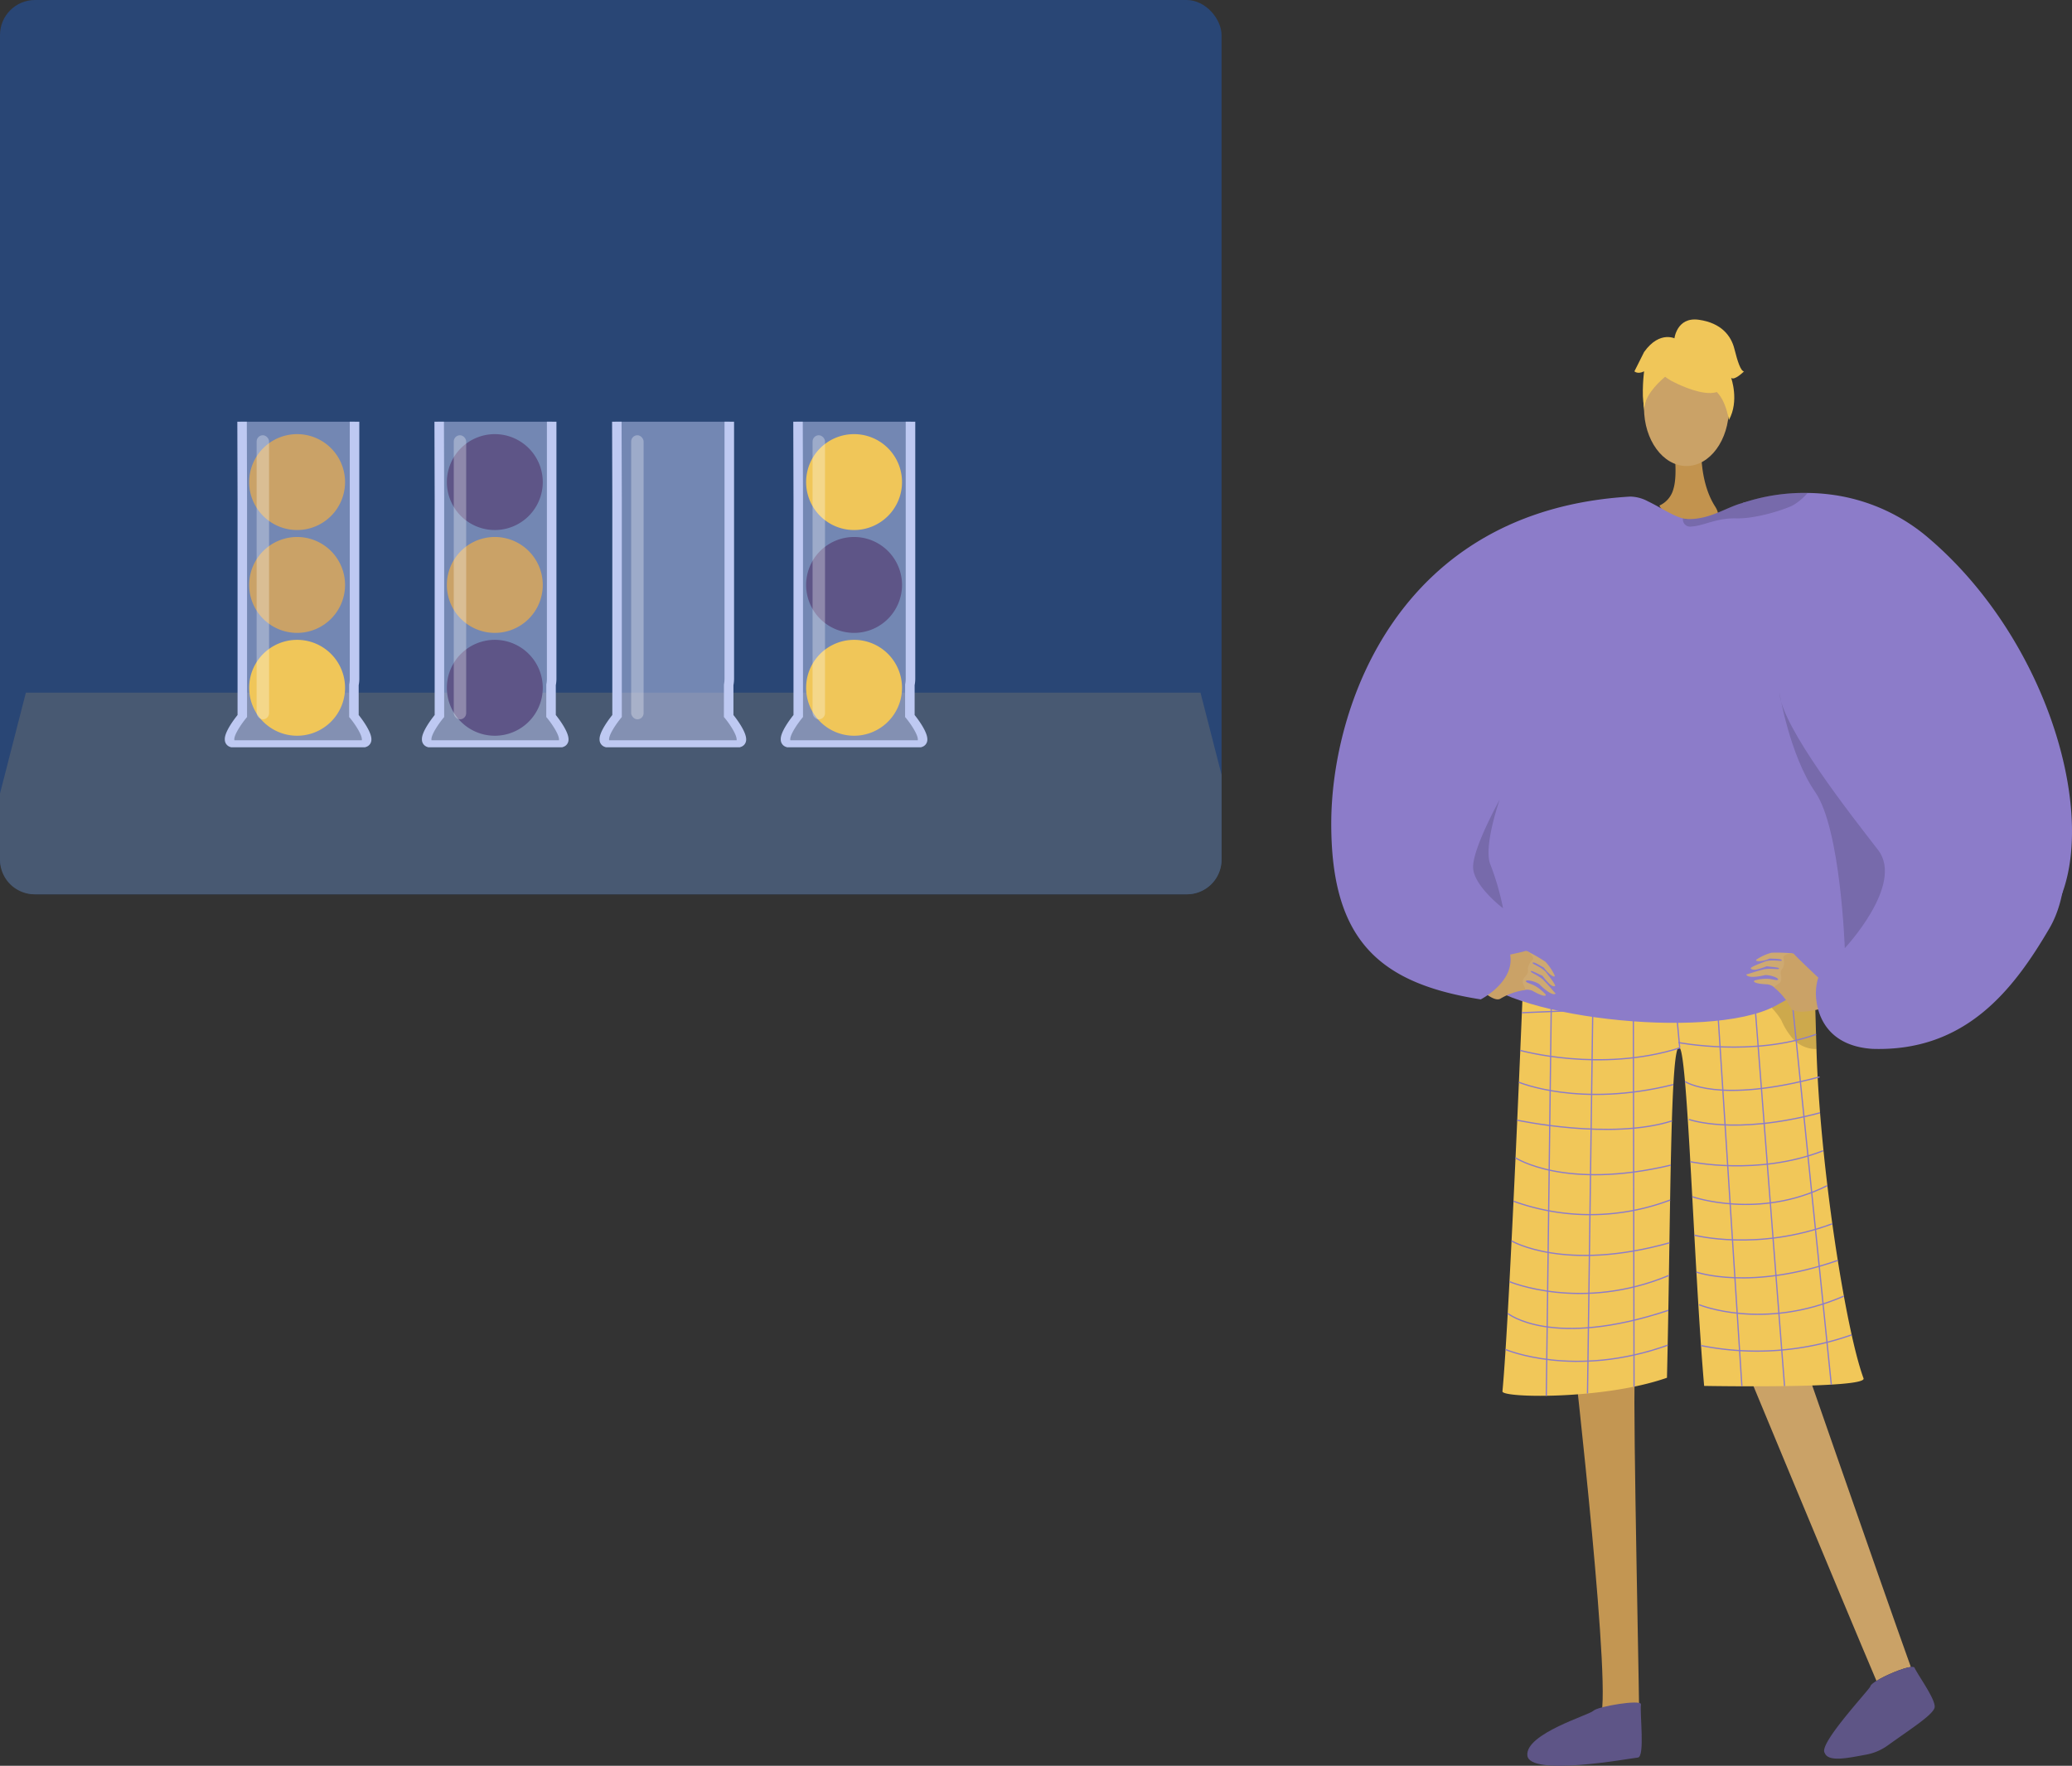 <svg xmlns="http://www.w3.org/2000/svg" width="662.927" height="565.009" viewBox="0 0 662.927 565.009"><rect x="0" y="0" width="662.927" height="565.009" fill="#333333" stroke="none"/><defs><style>.a{fill:#c2934e;}.b{fill:#c39652;}.c{fill:#caa267;}.d{fill:#5e5586;}.e{fill:#5e5587;}.f{fill:#f1c759;}.g,.r{opacity:0.3;}.h,.p{opacity:0.5;}.i{fill:none;stroke:#8c7cc9;stroke-miterlimit:10;stroke-width:0.401px;}.j{fill:#8c7cc9;}.k{fill:#cea971;}.l{opacity:0.15;}.m{fill:#f0c659;}.n{fill:#294675;}.o{fill:#485972;}.p,.q{fill:#bec9f2;}.r{fill:#fff;}</style></defs><g transform="translate(-654.558 -144.209)"><g transform="translate(1080.481 246.43)"><path class="a" d="M1206.769,288.464s-.9,11.582,4.351,19.814c3.524,5.531-3.359,5.1-10.884,3.909-5.777-.915-6.9-4.164-6.9-4.164a8.038,8.038,0,0,0,4.463-5.288c1.2-3.865.573-10.671-.041-14.271C1196.475,280.968,1206.769,288.464,1206.769,288.464Z" transform="translate(-1088.327 -248.482)"/><g transform="translate(54.78 198.955)"><path class="b" d="M1165.184,583.512s13.081,114.487,8.389,116.542c-8.416,3.742-41.417,16.075-4.855,12.862,18.823.811,17.371-3.367,17.6-6.932.19-2.913-2.123-105.534-1.487-113.529.143-1.79.228-2.872.228-2.872Z" transform="translate(-1142.503 -451.782)"/><path class="c" d="M1274.134,683.775c-2.439.285-8.02,2.6-11,4.448-9.661-22.671-44.955-107.8-44.955-107.8l15.485-12.356S1264.23,656.184,1274.134,683.775Z" transform="translate(-1143.469 -451.557)"/><path class="d" d="M1275.706,685.706c-.739-1.5-13.748,4.112-14.107,5.972-.177.918-16.77,18.5-14.609,21.3,1.134,2.989,7.159,1.691,13.359.532a17.056,17.056,0,0,0,6.821-2.929c7.309-5.262,13.926-9.427,14.924-11.9C1282.966,696.519,1277.159,688.649,1275.706,685.706Z" transform="translate(-1143.886 -453.266)"/><path class="e" d="M1186.789,697.6c.191-1.659-13.875.683-15.185,2.051s-21.743,7.3-21.158,14.269,33.028.924,35.35.72S1186.414,700.864,1186.789,697.6Z" transform="translate(-1142.482 -453.435)"/><path class="f" d="M1149.175,458.251a7.265,7.265,0,0,0,4.267,1.555c9.671-.609,51.433-3.347,73.948-6.52,7.943-1.12,13.49-2.293,14.385-3.451,0,0,0,.033,0,.093.044,1.252.51,15.587,1.054,34.383,1.076,37.1,9.273,89.7,15.063,105.385,1.249,3.387-51,2.425-51,2.425-3.3-38.11-5.222-105.335-7.807-108.141-3.145-3.414-2.88,55.835-4.087,105.533-20.076,7.051-52.837,6.491-52.636,4.357C1144.76,568.519,1149.175,458.251,1149.175,458.251Z" transform="translate(-1142.365 -449.835)"/><g class="g" transform="translate(45.031)"><path d="M1188.529,457.439h-.468S1188.227,457.436,1188.529,457.439Z" transform="translate(-1188.061 -449.946)"/><path class="h" d="M1188.536,457.328c12.51-.037,39.527-4.042,39.527-4.042,7.943-1.12,13.49-2.293,14.385-3.451,0,0,0,.033,0,.093.044,1.252.51,15.587,1.054,34.383a9.369,9.369,0,0,1-1.319-.042,10.207,10.207,0,0,1-6.963-4.129,22.658,22.658,0,0,1-3-5.129C1221.5,458.146,1192.547,457.356,1188.536,457.328Z" transform="translate(-1188.068 -449.835)"/></g><g transform="translate(14.028 3.218)"><line class="i" x1="1.769" y2="138.675" transform="translate(0 3.546)"/><line class="i" x1="1.868" y2="136.271" transform="translate(13.187 5.217)"/><line class="i" x2="0.253" y2="135.144" transform="translate(27.82 4.16)"/><line class="i" x2="2.581" y2="27.784" transform="translate(40.114 3.143)"/><line class="i" x2="8.818" y2="137.174" transform="translate(53.761 2.013)"/><line class="i" x2="10.73" y2="138.173" transform="translate(65.496 0.955)"/><line class="i" x2="14.154" y2="138.688" transform="translate(77.037)"/></g><path class="i" d="M1148.673,472.934s74.385-2.636,93.673-7.753" transform="translate(-1142.457 -450.059)"/><path class="i" d="M1199.173,484.484c-25.439,8.017-51.018.789-51.018.789" transform="translate(-1142.449 -450.34)"/><path class="i" d="M1199.495,482.688s23.941,4.638,44.032-2.614" transform="translate(-1143.197 -450.275)"/><path class="i" d="M1147.709,495.624s19.493,8.235,49.427.736" transform="translate(-1142.443 -450.502)"/><path class="i" d="M1147.166,507.938s29.807,6.469,49.478.242" transform="translate(-1142.435 -450.681)"/><path class="i" d="M1146.611,520.173s15.768,10.382,49.668,2.333" transform="translate(-1142.427 -450.859)"/><path class="i" d="M1145.953,534.242a72.283,72.283,0,0,0,50.108-.37" transform="translate(-1142.417 -451.059)"/><path class="i" d="M1145.324,547.143s16.931,10.028,50.508.61" transform="translate(-1142.408 -451.252)"/><path class="i" d="M1144.646,560.338s23.026,9.711,51.013-1.992" transform="translate(-1142.398 -451.415)"/><path class="i" d="M1144.081,570.674s14.058,11.446,51.386-.991" transform="translate(-1142.39 -451.58)"/><path class="i" d="M1143.379,582.391s21.973,9.35,51.869-1.385" transform="translate(-1142.38 -451.745)"/><path class="i" d="M1201.629,495.36s10.443,7.262,43.056-1.47" transform="translate(-1143.228 -450.477)"/><path class="i" d="M1202.91,507.656s14.245,5.259,41.955-2.119" transform="translate(-1143.247 -450.646)"/><path class="i" d="M1203.364,521.372s21.706,4.626,42.513-3.519" transform="translate(-1143.253 -450.825)"/><path class="i" d="M1203.993,532.742s21.346,7.448,43.228-3.578" transform="translate(-1143.263 -450.99)"/><path class="i" d="M1204.673,545.226s20.17,5.255,44.143-3.654" transform="translate(-1143.272 -451.171)"/><path class="i" d="M1205.342,557.214s17.136,6.046,45.231-3.744" transform="translate(-1143.282 -451.344)"/><path class="i" d="M1206.218,567.813s20.453,8.485,46.318-2.752" transform="translate(-1143.295 -451.513)"/><path class="i" d="M1206.835,581.074a91,91,0,0,0,48.2-3.43" transform="translate(-1143.304 -451.696)"/></g><g transform="translate(0 56.667)"><path class="j" d="M1132.5,369.854c-1.587,2.477-8.061,72.876,0,87.48,8.107,14.688,75.649,22.538,96.883,11.24,21.548-11.465,29.847-22.492,32.728-43.054,2.886-20.6-3.842-52.4-3.842-52.4l-92.087-60.858Z" transform="translate(-1087.383 -305.544)"/><g transform="translate(45.387 145.37)"><path class="k" d="M1150.536,453.165a53.646,53.646,0,0,1,5.647,3.283,16.772,16.772,0,0,1,2.9,4.265c.538,1.139-1.693.1-3.4-2.395-1.655-.907-3.2-1.928-3.574-1.555s2.228,1.054,4.092,2.829c1.825,2.34,3.574,4.636,2.947,4.682-.611.044-1.313.07-3.9-3.319-1.831-.839-3.614-1.839-3.76-1.452s2.131,1.11,3.932,2.674c2.522,2.585,3.109,3.528,4.042,4.436-.5.564-2.192.053-5.286-3.039-1.67-1.038-4.161-1.44-4.245-.919.077.551,1.813.856,2.994,1.56a13.95,13.95,0,0,1,3.253,2.609c.351.448-.019,1.225-4.111-1.069a4.2,4.2,0,0,0-2.967-.185l-2.122-5.812Z" transform="translate(-1133.039 -452.965)"/><path class="c" d="M1138.685,455.42s9.981-2.055,10.869-2.422,3.086,2.258,2.378,2.747a4.857,4.857,0,0,0-1.6,2.92,2.3,2.3,0,0,1-.45,2.074c-.6.7-1.493,1.6-1.1,2.647s1.292,2.1.116,2.182a21.034,21.034,0,0,0-7.3,2.673c-2.51,1.57-8.765-5.25-8.765-5.25Z" transform="translate(-1132.833 -452.962)"/></g><g transform="translate(132.801 145.913)"><path class="k" d="M1236.095,453.74a53.242,53.242,0,0,0-6.512-.178,16.509,16.509,0,0,0-4.676,2.108c-1.047.688,1.391.981,4.133-.251,1.88.1,3.721.04,3.851.558s-2.444-.275-4.95.256c-2.764,1.035-5.441,2.069-4.929,2.439s1.084.752,5.042-.773c1.995.251,4.031.338,3.956.745s-2.39-.176-4.734.208c-3.485.875-4.473,1.37-5.737,1.653.139.746,1.843,1.2,6.077.2,1.96,0,4.292.968,4.1,1.456-.35.43-1.989-.226-3.359-.248a13.777,13.777,0,0,0-4.121.51c-.53.2-.616,1.054,4.06,1.256a4.231,4.231,0,0,1,2.626,1.407l4.808-3.839Z" transform="translate(-1221.539 -453.513)"/><path class="c" d="M1245,461.813s-7.455-7.017-8.022-7.8-3.8.3-3.446,1.09a4.889,4.889,0,0,1-.145,3.332,2.29,2.29,0,0,0-.686,2.007c.154.917.447,2.153-.423,2.841s-2.185,1.11-1.225,1.8a21.39,21.39,0,0,1,4.849,6.131c1.332,2.664,10.186.144,10.186.144Z" transform="translate(-1221.673 -453.517)"/></g><path class="j" d="M1318.211,443.665c-11.421,19.483-26.715,39.493-56.59,38.532-8.969-.584-13.713-4.627-16.057-9.2a17.574,17.574,0,0,1-1.205-3.018c-.039-.133-.079-.267-.115-.4a19.5,19.5,0,0,1-.492-2.347,17.131,17.131,0,0,1,.367-7.3l0-.013c.043-.127.086-.247.132-.358.017-.043.036-.09.059-.14.149-.351.38-.851.684-1.482,1.34-2.771,4.1-8.016,7.642-13.808,6.328-10.349,6.129-26.217,3.39-34.379-.3-.885-1.937-1.773-4.542-2.757-.78-.294-1.645-.6-2.589-.921-13.038-4.376-28.256-31.942-37.691-54.9-1.918-4.674-3.595-9.157-4.975-13.227a115.81,115.81,0,0,1-3.288-11.29c-.871-3.87-1.089-6.584-.495-7.6a.794.794,0,0,1,.766-.443,17.136,17.136,0,0,0,5.044-.675c4.129-1.068,8.731-4.246,12.028-6.88l0,0c2.676-2.14,4.486-3.919,4.486-3.919h.014c.162.006,1.656.07,4.149.39a87.419,87.419,0,0,1,9.055,1.682q1.981.466,4.169,1.085c.627.177,1.264.368,1.911.565a96.049,96.049,0,0,1,49.644,35.05C1321.928,384.315,1329.765,423.942,1318.211,443.665Z" transform="translate(-1088.455 -305.469)"/><path class="l" d="M1295.07,410.561a1.817,1.817,0,0,0-.2.064C1294.955,410.6,1295.022,410.575,1295.07,410.561Z" transform="translate(-1089.805 -306.975)"/><path class="j" d="M1242.68,310.491s-.1.117-.284.341c-1.046,1.258-4.931,5.935-10.606,12.846-4.667,5.695-10.546,12.906-17.046,20.975l0,0c-1.7,2.107-3.439,4.277-5.212,6.49-30.69,38.329-70.551,90.25-66.82,97.138a12.012,12.012,0,0,1,1.32,3.716,9.95,9.95,0,0,1,.132,1.93c-.119,3.986-2.687,7.177-5.13,9.324-.007.006-.013.01-.02.017a1,1,0,0,1-.105.093,24.693,24.693,0,0,1-2.073,1.606,21.419,21.419,0,0,1-2.228,1.372c-32.525-5.12-47.829-18.969-47.829-56.232s21.279-100.325,95.668-104.655a12.36,12.36,0,0,1,5.647,1.516c3.81,1.8,7.909,4.65,11.21,5.458a6.945,6.945,0,0,0,1.538.221c7.134.164,12.3-3.772,17.549-5.151l.017-.007.03-.01a12.131,12.131,0,0,1,4.664-.37h.014q2.065.27,3.958.544c2.4.347,4.569.7,6.48,1.028.993.173,1.918.344,2.766.5,1.318.247,2.446.471,3.377.661.4.081.756.157,1.076.224C1242.014,310.332,1242.68,310.491,1242.68,310.491Z" transform="translate(-1086.775 -305.444)"/></g><ellipse class="c" cx="13.582" cy="18.53" rx="13.582" ry="18.53" transform="translate(100.079 9.83)"/><g transform="translate(97)"><g transform="translate(2.868 5.166)"><path class="m" d="M1196.926,267.548s23.513,13.036,16.534-7.894C1208.631,245.171,1180.89,258.217,1196.926,267.548Z" transform="translate(-1188.175 -253.183)"/><path class="m" d="M1200.278,262.56s-13.157,7.806-11.886,15.637c0,0-2.9-23.379,10.18-23.967s18.145.675,16.983,25.4C1215.554,279.627,1211.755,259.962,1200.278,262.56Z" transform="translate(-1188.118 -253.197)"/></g><path class="m" d="M1198.147,254.293s.661-7.284,7.883-6.253,10.316,5.158,11.347,9.284,2.063,7.221,3.094,7.221c0,0-3.094,3.1-4.126,2.064,0,0,2.677,7.419-.724,13.51,0,0-1.339-9.384-6.5-10.415S1198.147,254.293,1198.147,254.293Z" transform="translate(-1185.396 -247.94)"/><path class="m" d="M1198.62,254.313s-5.159-3.1-10.316,4.126l-3.1,6.19s1.032,1.032,3.1,0c0,0-.94,7.269.046,11.372l3.049-12.4Z" transform="translate(-1185.208 -248.024)"/></g><path class="j" d="M1322.593,432.4l0,.007,0,.006c-10.5,28.507-65.44-80.5-65.44-80.5l-23.411-28.253-7.9-9.528L1224,311.917l-1.843-2.22-1.832-2.213.007,0,.017-.007.03-.01a61.578,61.578,0,0,1,20.767-3.195,63.805,63.805,0,0,1,7.7.554,59.716,59.716,0,0,1,31.459,14.278C1316.78,350.516,1333.081,403.883,1322.593,432.4Z" transform="translate(-1088.72 -248.761)"/><path class="l" d="M1240.864,304.269a19.194,19.194,0,0,1-4.232,3.672,8.467,8.467,0,0,1-1.235.644l-.184.08a56.509,56.509,0,0,1-11.494,3.252,30.767,30.767,0,0,1-5.269.5c-.145,0-.287,0-.426-.006-6.262-.19-10.5,2.42-14.37,2.607a2.314,2.314,0,0,1-2.69-2.611,6.943,6.943,0,0,0,1.538.221c7.134.164,12.3-3.772,17.549-5.151l.017-.007.03-.01A61.578,61.578,0,0,1,1240.864,304.269Z" transform="translate(-1088.438 -248.761)"/><path class="l" d="M1253.2,450.877s19.158-20.4,10.669-31.4-30.883-39.3-31.6-50.442c0,0,3.326,20.158,11.476,31.9S1253.2,450.877,1253.2,450.877Z" transform="translate(-1088.894 -249.704)"/><path class="l" d="M1142.414,438.615s-9.137-6.912-9.566-12.8,8.48-21.936,8.48-21.936-5.346,15.228-2.935,20.817A82.783,82.783,0,0,1,1142.414,438.615Z" transform="translate(-1087.446 -250.211)"/></g><g transform="translate(654.558 144.209)"><rect class="n" width="390.83" height="286.152" rx="11.198" transform="translate(0)"/><path class="o" d="M1045.389,494.4v27.2a11.068,11.068,0,0,1-11.036,11.035H665.593A11.067,11.067,0,0,1,654.558,521.6V500.386l8.277-32.278h375.813Z" transform="translate(-654.558 -246.484)"/><g transform="translate(191.827 134.93)"><path class="p" d="M894.987,480.743l-1.281,2.417-40.466.532-3.125-1.374.994-2.737,3.845-6.113-.706-93.337h36.606v90.281l1.858,6.432Z" transform="translate(-849.232 -380.133)"/><g transform="translate(0 0)"><path class="q" d="M892.051,473.991V464.45a11.2,11.2,0,0,0,.2-1.96V380.133H889.2V462.49a8.832,8.832,0,0,1-.187,1.726L889,474.631l.231.266c1.54,1.853,3.931,5.378,3.845,7.028a.464.464,0,0,1,0,.139h-40.8a1,1,0,0,1-.015-.235c-.087-1.555,2.319-5.08,3.859-6.933l.217-.266V404.966l-.072-24.833h-3.039l.072,24.833v69.025c-.965,1.2-4.219,5.442-4.075,7.827a2.449,2.449,0,0,0,1.742,2.4l.3.106h42.8l.3-.106a2.429,2.429,0,0,0,1.756-2.3C896.256,479.443,893.016,475.194,892.051,473.991Z" transform="translate(-849.219 -380.133)"/></g></g><g transform="translate(249.801 134.93)"><path class="p" d="M953.819,480.743l-1.282,2.417-40.466.532-3.125-1.374.994-2.737,3.845-6.113-.706-93.337h36.606v90.281l1.858,6.432Z" transform="translate(-908.063 -380.133)"/><g transform="translate(0 0)"><path class="q" d="M950.882,473.991V464.45a11.1,11.1,0,0,0,.2-1.96V380.133h-3.053V462.49a8.913,8.913,0,0,1-.187,1.726l-.015,10.415.231.266c1.541,1.853,3.932,5.378,3.845,7.028a.464.464,0,0,1,0,.139h-40.8a1.063,1.063,0,0,1-.014-.235c-.087-1.555,2.318-5.08,3.859-6.933l.216-.266V404.966l-.072-24.833h-3.039l.073,24.833v69.025c-.965,1.2-4.22,5.442-4.076,7.827a2.451,2.451,0,0,0,1.742,2.4l.3.106h42.8l.3-.106a2.428,2.428,0,0,0,1.757-2.3C955.088,479.443,951.848,475.194,950.882,473.991Z" transform="translate(-908.05 -380.133)"/></g></g><g transform="translate(134.997 134.93)"><path class="p" d="M837.319,480.743l-1.282,2.417-40.466.532-3.125-1.374.994-2.737,3.845-6.113-.706-93.337h36.606v90.281l1.858,6.432Z" transform="translate(-791.563 -380.133)"/><g transform="translate(0 0)"><path class="q" d="M834.382,473.991V464.45a11.11,11.11,0,0,0,.2-1.96V380.133h-3.053V462.49a8.913,8.913,0,0,1-.187,1.726l-.015,10.415.231.266c1.541,1.853,3.932,5.378,3.845,7.028a.462.462,0,0,1,0,.139h-40.8a1.067,1.067,0,0,1-.014-.235c-.087-1.555,2.318-5.08,3.859-6.933l.216-.266V404.966l-.072-24.833h-3.039l.073,24.833v69.025c-.965,1.2-4.22,5.442-4.076,7.827a2.452,2.452,0,0,0,1.742,2.4l.3.106h42.8l.3-.106a2.429,2.429,0,0,0,1.757-2.3C838.588,479.443,835.348,475.194,834.382,473.991Z" transform="translate(-791.55 -380.133)"/></g></g><g transform="translate(71.929 134.93)"><path class="p" d="M773.319,480.743l-1.282,2.417-40.466.532-3.125-1.374.994-2.737,3.845-6.113-.706-93.337h36.606v90.281l1.858,6.432Z" transform="translate(-727.563 -380.133)"/><g transform="translate(0 0)"><path class="q" d="M770.382,473.991V464.45a11.1,11.1,0,0,0,.2-1.96V380.133h-3.053V462.49a8.913,8.913,0,0,1-.187,1.726l-.015,10.415.231.266c1.541,1.853,3.932,5.378,3.845,7.028a.462.462,0,0,1,0,.139h-40.8a1.067,1.067,0,0,1-.014-.235c-.087-1.555,2.318-5.08,3.859-6.933l.216-.266V404.966l-.072-24.833h-3.039l.073,24.833v69.025c-.965,1.2-4.22,5.442-4.076,7.827a2.452,2.452,0,0,0,1.742,2.4l.3.106h42.8l.3-.106a2.429,2.429,0,0,0,1.757-2.3C774.588,479.443,771.348,475.194,770.382,473.991Z" transform="translate(-727.55 -380.133)"/></g></g><g transform="translate(79.718 204.737)"><path class="m" d="M735.454,466.312a15.341,15.341,0,1,1,15.341,15.34A15.341,15.341,0,0,1,735.454,466.312Z" transform="translate(-735.454 -450.971)"/></g><g transform="translate(79.718 171.826)"><path class="c" d="M735.454,432.914A15.341,15.341,0,1,1,750.8,448.256,15.34,15.34,0,0,1,735.454,432.914Z" transform="translate(-735.454 -417.574)"/></g><g transform="translate(79.718 138.914)"><path class="c" d="M735.454,399.516A15.341,15.341,0,1,1,750.8,414.858,15.34,15.34,0,0,1,735.454,399.516Z" transform="translate(-735.454 -384.176)"/></g><g transform="translate(142.975 204.737)"><path class="e" d="M799.646,466.312a15.341,15.341,0,1,1,15.341,15.34A15.341,15.341,0,0,1,799.646,466.312Z" transform="translate(-799.646 -450.971)"/></g><g transform="translate(142.975 171.826)"><path class="c" d="M799.646,432.914a15.341,15.341,0,1,1,15.341,15.341A15.34,15.34,0,0,1,799.646,432.914Z" transform="translate(-799.646 -417.574)"/></g><g transform="translate(142.975 138.914)"><path class="e" d="M799.646,399.516a15.341,15.341,0,1,1,15.341,15.341A15.34,15.34,0,0,1,799.646,399.516Z" transform="translate(-799.646 -384.176)"/></g><g transform="translate(257.916 204.737)"><path class="m" d="M916.285,466.312a15.341,15.341,0,1,1,15.341,15.34A15.341,15.341,0,0,1,916.285,466.312Z" transform="translate(-916.285 -450.971)"/></g><g transform="translate(257.916 171.826)"><path class="e" d="M916.285,432.914a15.341,15.341,0,1,1,15.341,15.341A15.34,15.34,0,0,1,916.285,432.914Z" transform="translate(-916.285 -417.574)"/></g><g transform="translate(257.916 138.914)"><path class="m" d="M916.285,399.516a15.341,15.341,0,1,1,15.341,15.341A15.34,15.34,0,0,1,916.285,399.516Z" transform="translate(-916.285 -384.176)"/></g><rect class="r" width="3.98" height="90.896" rx="1.99" transform="translate(201.941 139.272)"/><rect class="r" width="3.98" height="90.896" rx="1.99" transform="translate(259.98 139.272)"/><rect class="r" width="3.98" height="90.896" rx="1.99" transform="translate(145.176 139.272)"/><rect class="r" width="3.98" height="90.896" rx="1.99" transform="translate(82.108 139.272)"/></g></g></svg>